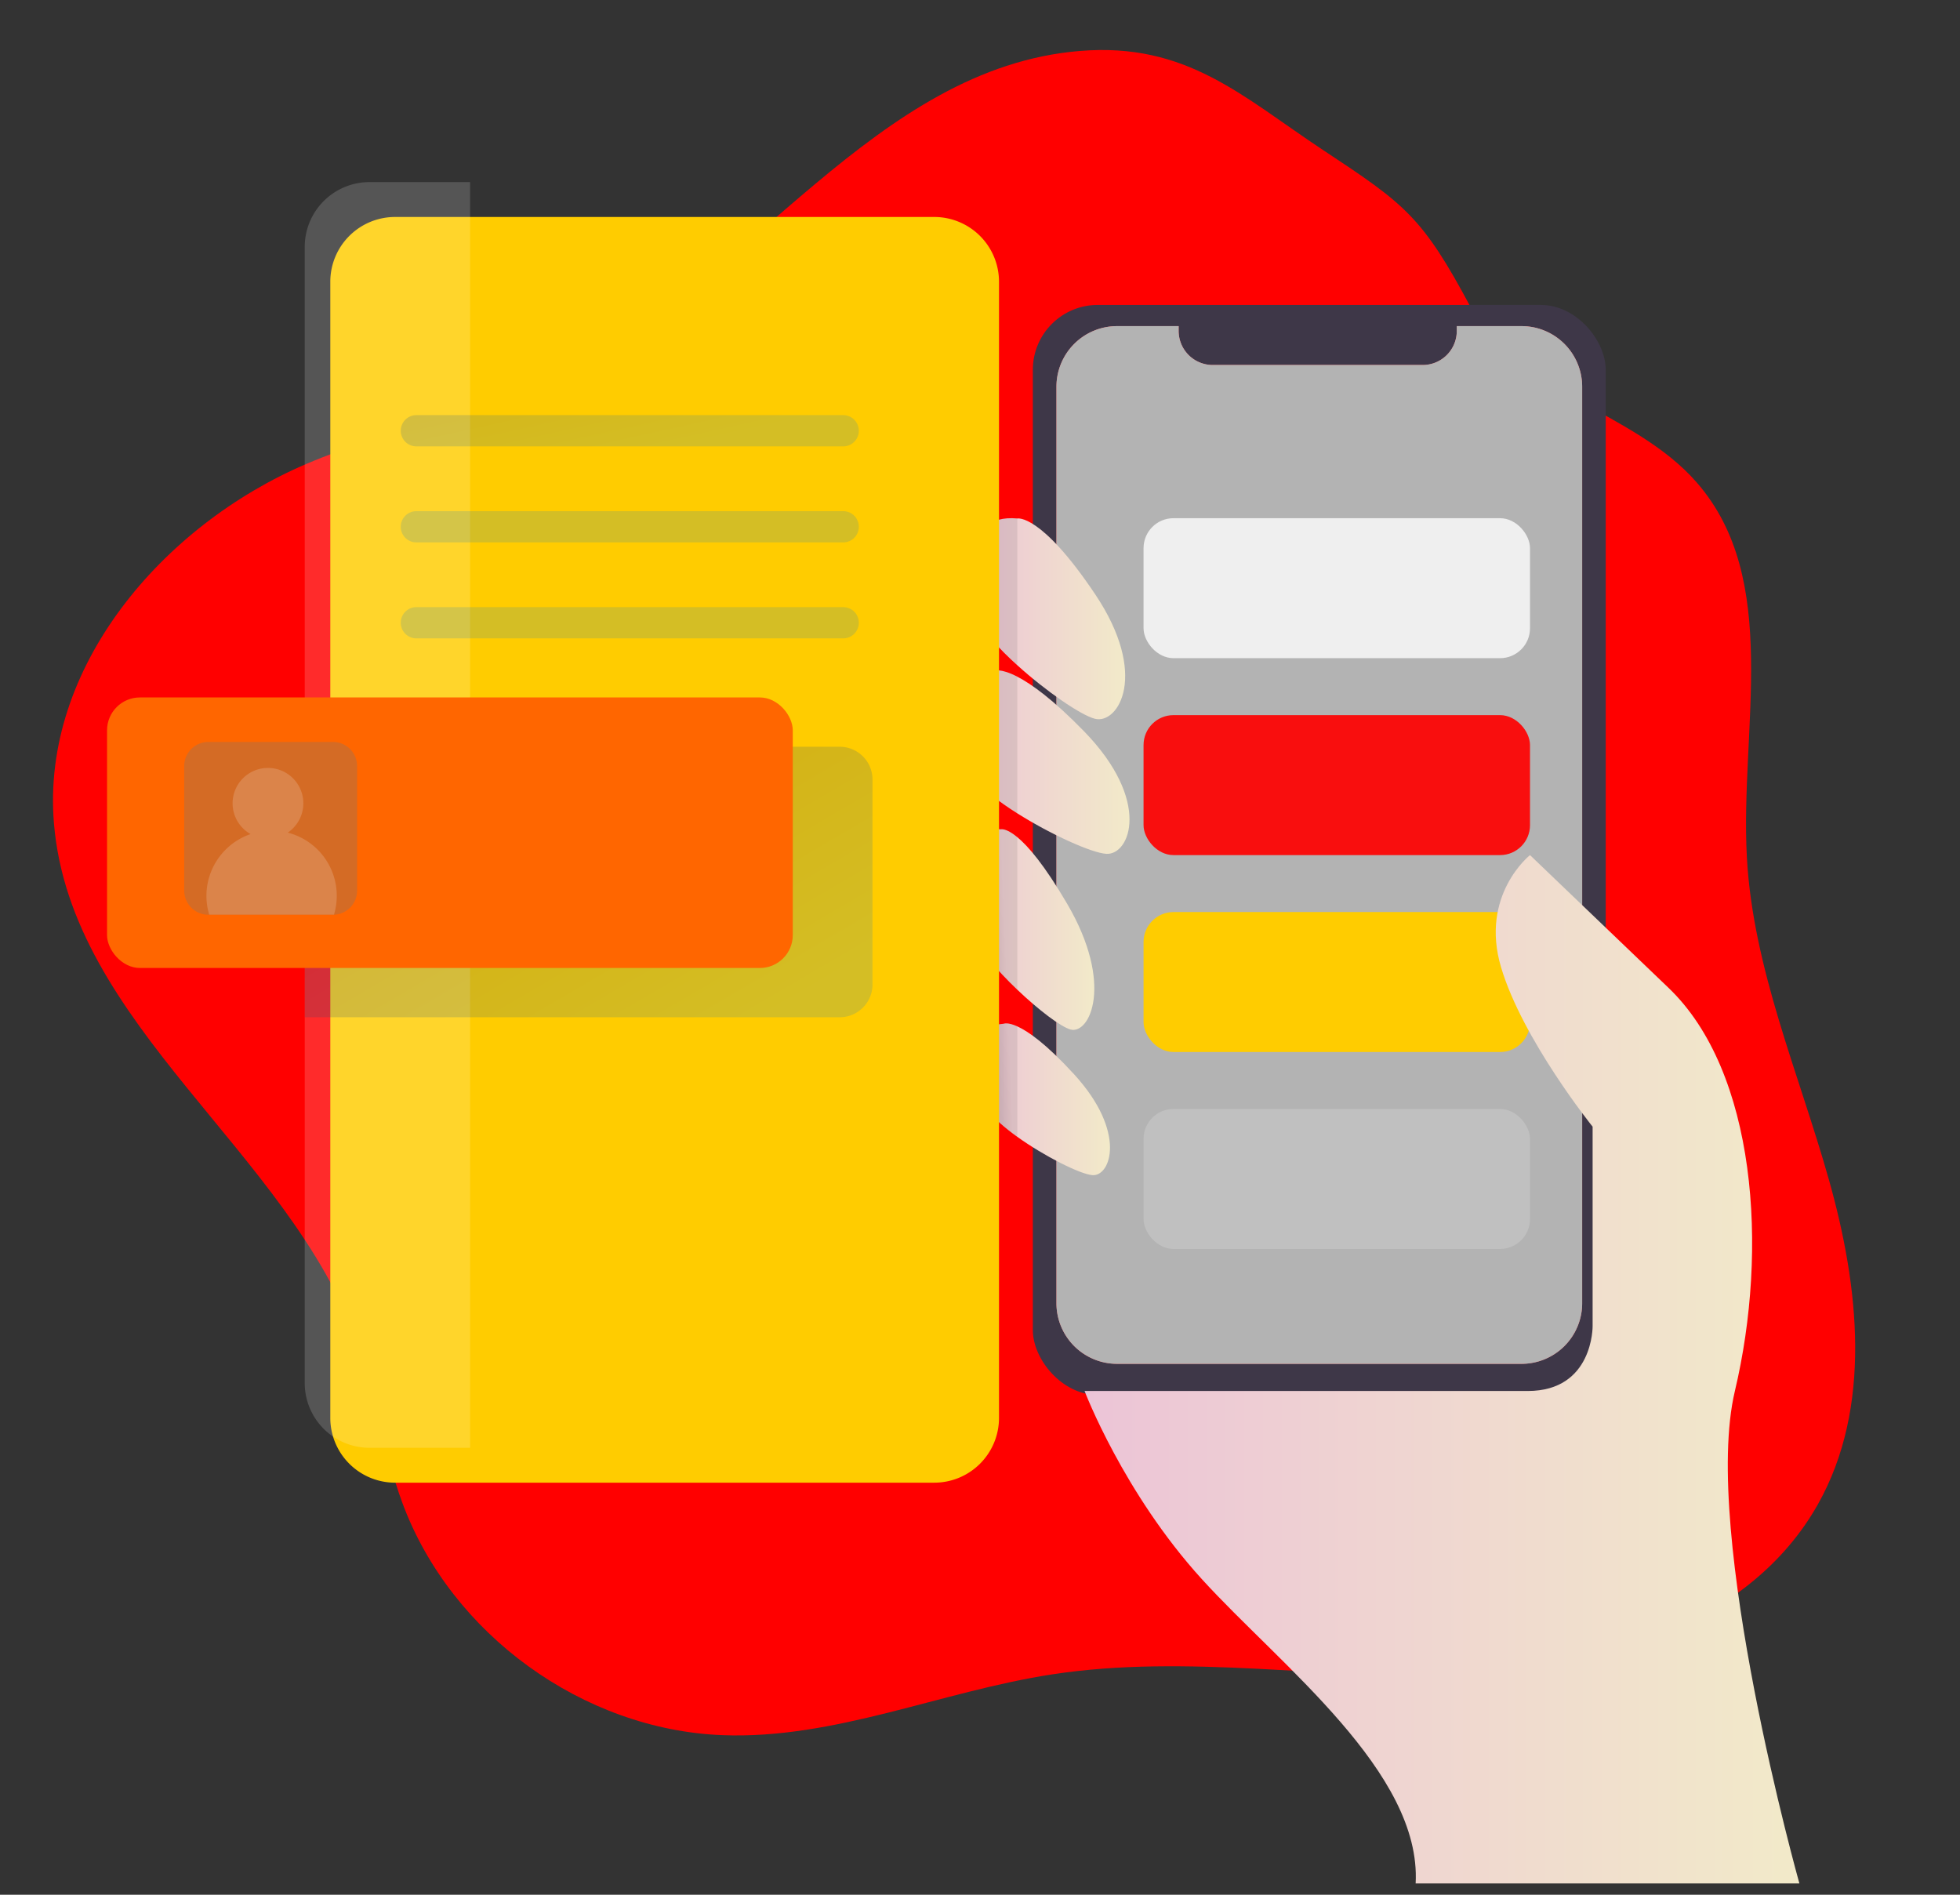 <?xml version="1.0" encoding="UTF-8" standalone="no"?>
<svg
   xmlns:dc="http://purl.org/dc/elements/1.1/"
   xmlns:cc="http://creativecommons.org/ns#"
   xmlns:rdf="http://www.w3.org/1999/02/22-rdf-syntax-ns#"
   xmlns:svg="http://www.w3.org/2000/svg"
   xmlns="http://www.w3.org/2000/svg"
   xmlns:xlink="http://www.w3.org/1999/xlink"
   xmlns:sodipodi="http://sodipodi.sourceforge.net/DTD/sodipodi-0.dtd"
   xmlns:inkscape="http://www.inkscape.org/namespaces/inkscape"
   id="Layer_1"
   data-name="Layer 1"
   viewBox="0 0 600 580"
   version="1.1"
   sodipodi:docname="android.svg"
   width="600"
   height="580"
   inkscape:version="0.92.3 (2405546, 2018-03-11)">
  <rect x="0" y="0" width="600" height="580" fill="#333333" stroke="none"/>
  <sodipodi:namedview
     pagecolor="#ffffff"
     bordercolor="#666666"
     borderopacity="1"
     objecttolerance="10"
     gridtolerance="10"
     guidetolerance="10"
     inkscape:pageopacity="0"
     inkscape:pageshadow="2"
     inkscape:window-width="1920"
     inkscape:window-height="1010"
     id="namedview88"
     showgrid="false"
     inkscape:zoom="1.4051724"
     inkscape:cx="300"
     inkscape:cy="290"
     inkscape:window-x="0"
     inkscape:window-y="0"
     inkscape:window-maximized="1"
     inkscape:current-layer="Layer_1" />
  <defs
     id="defs31">
    <linearGradient
       id="linear-gradient"
       x1="553.74"
       y1="-190.33"
       x2="550.45"
       y2="478.18"
       gradientUnits="userSpaceOnUse">
      <stop
         offset="0"
         id="stop2" />
      <stop
         offset="0.97"
         stop-opacity="0.1"
         id="stop4" />
    </linearGradient>
    <linearGradient
       id="linear-gradient-2"
       x1="476.06"
       y1="421.96"
       x2="719.78"
       y2="421.96"
       gradientUnits="userSpaceOnUse">
      <stop
         offset="0"
         stop-color="#ecc4d7"
         id="stop7" />
      <stop
         offset="0.42"
         stop-color="#efd4d1"
         id="stop9" />
      <stop
         offset="1"
         stop-color="#f2eac9"
         id="stop11" />
    </linearGradient>
    <linearGradient
       id="linear-gradient-3"
       x1="431.96"
       y1="164.76"
       x2="485.43"
       y2="164.76"
       xlink:href="#linear-gradient-2"
       gradientTransform="matrix(0.898,0,0,0.898,-91.402,41.468)" />
    <linearGradient
       id="linear-gradient-4"
       x1="427.04"
       y1="213.64"
       x2="486.91"
       y2="213.64"
       xlink:href="#linear-gradient-2"
       gradientTransform="matrix(0.898,0,0,0.898,-91.402,41.468)" />
    <linearGradient
       id="linear-gradient-5"
       x1="429.73"
       y1="270.72"
       x2="474.91"
       y2="270.72"
       xlink:href="#linear-gradient-2"
       gradientTransform="matrix(0.898,0,0,0.898,-91.402,41.468)" />
    <linearGradient
       id="linear-gradient-6"
       x1="433.7"
       y1="328.6"
       x2="480.26"
       y2="328.6"
       xlink:href="#linear-gradient-2"
       gradientTransform="matrix(0.898,0,0,0.898,-91.402,41.468)" />
    <linearGradient
       id="linear-gradient-7"
       x1="393.86"
       y1="157.7"
       x2="441.19"
       y2="155.81"
       xlink:href="#linear-gradient"
       gradientTransform="matrix(0.898,0,0,0.898,-91.402,41.468)" />
    <linearGradient
       id="linear-gradient-8"
       x1="395.9"
       y1="208.7"
       x2="443.23"
       y2="206.81"
       xlink:href="#linear-gradient"
       gradientTransform="matrix(0.898,0,0,0.898,-91.402,41.468)" />
    <linearGradient
       id="linear-gradient-9"
       x1="398.19"
       y1="265.75"
       x2="445.51"
       y2="263.86"
       xlink:href="#linear-gradient"
       gradientTransform="matrix(0.898,0,0,0.898,-91.402,41.468)" />
    <linearGradient
       id="linear-gradient-10"
       x1="400.51"
       y1="323.92"
       x2="447.84"
       y2="322.02"
       xlink:href="#linear-gradient"
       gradientTransform="matrix(0.898,0,0,0.898,-91.402,41.468)" />
    <linearGradient
       id="linear-gradient-11"
       x1="287.15"
       y1="232.36"
       x2="335.77"
       y2="315.52"
       gradientUnits="userSpaceOnUse">
      <stop
         offset="0"
         stop-color="#183866"
         id="stop22" />
      <stop
         offset="1"
         stop-color="#1a7fc1"
         id="stop24" />
    </linearGradient>
    <linearGradient
       id="linear-gradient-12"
       x1="307.56"
       y1="60.33"
       x2="318.35"
       y2="108.87"
       xlink:href="#linear-gradient-11"
       gradientTransform="matrix(0.898,0,0,0.898,-91.402,41.468)" />
    <linearGradient
       id="linear-gradient-13"
       x1="300.63"
       y1="61.87"
       x2="311.42"
       y2="110.41"
       xlink:href="#linear-gradient-11"
       gradientTransform="matrix(0.898,0,0,0.898,-91.402,41.468)" />
    <linearGradient
       id="linear-gradient-14"
       x1="293.7"
       y1="63.41"
       x2="304.49"
       y2="111.95"
       xlink:href="#linear-gradient-11"
       gradientTransform="matrix(0.898,0,0,0.898,-91.402,41.468)" />
    <linearGradient
       id="linear-gradient-15"
       x1="97.37"
       y1="236.2"
       x2="97.72"
       y2="236.2"
       xlink:href="#linear-gradient-11"
       gradientTransform="matrix(0.898,0,0,0.898,-91.402,41.468)" />
    <linearGradient
       inkscape:collect="always"
       xlink:href="#linear-gradient-2"
       id="linearGradient94"
       gradientUnits="userSpaceOnUse"
       x1="476.06"
       y1="421.96"
       x2="719.78"
       y2="421.96"
       gradientTransform="matrix(0.898,0,0,0.898,-95.416,40.292)" />
    <linearGradient
       inkscape:collect="always"
       xlink:href="#linear-gradient-11"
       id="linearGradient96"
       gradientUnits="userSpaceOnUse"
       x1="287.15"
       y1="232.36"
       x2="335.77"
       y2="315.52"
       gradientTransform="matrix(0.898,0,0,0.898,-91.402,41.468)" />
  </defs>
  <title
     id="title33">29. Mobile</title>
  <path
     d="m 330.553,15.599 c -62.467,5.146 -100.995,70.541 -157.198,98.307 -25.249,12.479 -53.695,17.056 -79.593,28.116 -44.053,18.804 -81.222,62.318 -77.245,110.047 5.156,61.868 71.88,100.286 92.852,158.706 5.785,16.126 7.903,33.392 13.868,49.438 14.887,40.056 55.234,69.282 97.918,70.94 34.281,1.329 66.994,-13.409 100.915,-18.604 41.525,-6.375 83.859,1.689 125.894,0.26 42.035,-1.429 87.926,-15.717 108.539,-52.326 16.686,-29.645 12.609,-66.574 3.377,-99.316 -9.232,-32.742 -23.25,-64.696 -25.119,-98.667 -2.158,-39.557 10.681,-85.128 -15.437,-114.903 C 499.941,125.447 464.141,120.221 450.312,94.243 435.385,66.267 430.149,62.54 405.051,45.954 380.231,29.518 363.276,12.902 330.553,15.599 Z"
     id="path35"
     inkscape:connector-curvature="0"
     style="opacity:1;fill:#ff0000;stroke-width:0.999" />
  <rect
     x="316.173"
     y="93.345"
     width="175.375"
     height="333.665"
     rx="19.851"
     id="rect37"
     style="fill:#3e3748;stroke-width:0.898" />
  <path
     d="m 484.339,118.377 v 280.558 a 18.558,18.558 0 0 1 -18.558,18.549 H 341.941 A 18.558,18.558 0 0 1 323.401,398.935 V 118.386 a 18.567,18.567 0 0 1 18.549,-18.558 h 18.855 v 1.463 a 10.442,10.442 0 0 0 10.442,10.442 h 64.268 a 10.433,10.433 0 0 0 10.442,-10.442 v -1.463 h 19.833 a 18.567,18.567 0 0 1 18.549,18.549 z"
     id="path39"
     inkscape:connector-curvature="0"
     style="fill:#fd686a;stroke-width:0.898" />
  <path
     d="m 484.339,118.377 v 280.558 a 18.558,18.558 0 0 1 -18.558,18.549 H 341.941 A 18.558,18.558 0 0 1 323.401,398.935 V 118.386 a 18.567,18.567 0 0 1 18.549,-18.558 h 18.855 v 1.463 a 10.442,10.442 0 0 0 10.442,10.442 h 64.268 a 10.433,10.433 0 0 0 10.442,-10.442 v -1.463 h 19.833 a 18.567,18.567 0 0 1 18.549,18.549 z"
     id="path41"
     inkscape:connector-curvature="0"
     style="opacity:1;fill:#b3b3b3;stroke-width:0.898" />
  <rect
     x="350.067"
     y="279.19"
     width="118.3"
     height="42.845"
     rx="9.158"
     id="rect43"
     style="opacity:1;fill:#ffcc00;stroke-width:0.898;fill-opacity:1" />
  <rect
     x="350.067"
     y="339.471"
     width="118.3"
     height="42.845"
     rx="9.158"
     id="rect45"
     style="opacity:0.17;fill:#ffffff;stroke-width:0.898" />
  <path
     d="m 510.789,302.408 -42.423,-40.654 c 0,0 -15.443,12.229 -8.853,34.36 6.59,22.132 28.022,48.771 28.022,48.771 v 61.053 c 0,0 0.242,19.86 -19.86,19.86 H 332.011 c 0,0 11.834,31.155 35.914,57.606 24.08,26.45 67.284,59.123 65.435,93.133 h 117.474 c 0,0 -30.096,-107.122 -19.753,-150.703 10.343,-43.581 6.482,-97.793 -20.291,-123.426 z"
     id="path47"
     inkscape:connector-curvature="0"
     style="fill:url(#linearGradient94);stroke-width:0.898" />
  <path
     d="m 335.234,220.04 c -4.292,-1.05 -15.048,-8.467 -23.811,-16.395 -5.567,-5.028 -10.334,-10.262 -12.139,-14.213 -4.651,-10.164 -5.468,-32.421 12.139,-30.715 0,0 7.183,-1.634 23.811,23.155 16.628,24.789 7.021,39.891 0,38.167 z"
     id="path49"
     inkscape:connector-curvature="0"
     style="fill:url(#linear-gradient-3);stroke-width:0.898" />
  <path
     d="m 338.664,261.368 c -4.489,-0.269 -17.059,-5.953 -27.267,-12.408 -5.998,-3.789 -11.223,-7.847 -13.593,-11.241 -6.411,-9.158 -11.214,-30.904 6.42,-32.385 0,0 1.993,-0.898 7.183,1.796 4.337,2.236 10.9,6.931 20.408,16.691 20.839,21.396 14.087,37.979 6.851,37.548 z"
     id="path51"
     inkscape:connector-curvature="0"
     style="fill:url(#linear-gradient-4);stroke-width:0.898" />
  <path
     d="m 327.728,315.148 c -2.981,-0.808 -9.795,-5.971 -16.305,-12.184 -6.285,-5.971 -12.22,-12.911 -14.24,-17.876 -4.13,-10.146 -5.387,-32.565 9.212,-31.227 0,0 1.553,-0.476 5.028,2.406 3.277,2.694 8.269,8.44 15.263,20.399 14.428,24.628 6.877,40.053 1.041,38.481 z"
     id="path53"
     inkscape:connector-curvature="0"
     style="fill:url(#linear-gradient-5);stroke-width:0.898" />
  <path
     d="m 334.426,359.726 c -3.78,-0.287 -14.77,-5.818 -23.003,-11.726 -3.879,-2.783 -7.183,-5.647 -8.772,-8.081 -5.028,-7.587 -8.978,-25.499 4.66,-26.549 0,0 1.158,-0.521 4.112,0.817 3.277,1.481 8.781,5.27 17.355,14.635 16.269,17.768 11.214,31.326 5.647,30.904 z"
     id="path55"
     inkscape:connector-curvature="0"
     style="fill:url(#linear-gradient-6);stroke-width:0.898" />
  <rect
     x="350.067"
     y="158.628"
     width="118.3"
     height="42.845"
     rx="9.158"
     id="rect57"
     style="opacity:0.858;fill:#f9f9f9;stroke-width:0.898;fill-opacity:1" />
  <rect
     x="350.067"
     y="218.909"
     width="118.3"
     height="42.845"
     rx="9.158"
     id="rect59"
     style="opacity:0.918;fill:#ff0000;stroke-width:0.898" />
  <path
     d="m 311.423,158.717 v 44.892 c -5.567,-5.028 -10.334,-10.262 -12.139,-14.213 -4.615,-10.128 -5.468,-32.385 12.139,-30.679 z"
     id="path61"
     inkscape:connector-curvature="0"
     style="opacity:0.81;fill:url(#linear-gradient-7);stroke-width:0.898" />
  <path
     d="m 311.423,207.12 v 41.839 c -5.998,-3.789 -11.223,-7.847 -13.593,-11.241 -6.411,-9.158 -11.214,-30.904 6.42,-32.385 0,0 1.993,-0.862 7.174,1.787 z"
     id="path63"
     inkscape:connector-curvature="0"
     style="opacity:0.81;fill:url(#linear-gradient-8);stroke-width:0.898" />
  <path
     d="m 311.423,256.268 v 46.688 c -6.285,-5.971 -12.22,-12.911 -14.24,-17.876 -4.13,-10.146 -5.387,-32.565 9.212,-31.227 0,0.009 1.553,-0.494 5.028,2.415 z"
     id="path65"
     inkscape:connector-curvature="0"
     style="opacity:0.81;fill:url(#linear-gradient-9);stroke-width:0.898" />
  <path
     d="m 311.423,314.188 v 33.813 c -3.879,-2.783 -7.183,-5.647 -8.772,-8.081 -5.028,-7.587 -8.978,-25.499 4.66,-26.549 0,0 1.158,-0.521 4.112,0.817 z"
     id="path67"
     inkscape:connector-curvature="0"
     style="opacity:0.81;fill:url(#linear-gradient-10);stroke-width:0.898" />
  <path
     d="M 305.82,86.261 V 434.022 a 19.833,19.833 0 0 1 -19.833,19.842 H 120.945 A 19.833,19.833 0 0 1 101.112,434.022 V 86.261 a 19.833,19.833 0 0 1 19.833,-19.842 h 165.041 a 19.833,19.833 0 0 1 19.833,19.842 z"
     id="path69"
     inkscape:connector-curvature="0"
     style="fill:#ffcc00;stroke-width:0.898" />
  <path
     d="M 143.904,55.744 V 443.189 H 113.117 A 19.833,19.833 0 0 1 93.284,423.347 V 75.586 A 19.833,19.833 0 0 1 113.117,55.744 Z"
     id="path71"
     inkscape:connector-curvature="0"
     style="opacity:0.17;fill:#ffffff;stroke-width:0.898" />
  <path
     d="m 267.097,238.643 v 62.687 a 10.065,10.065 0 0 1 -10.065,10.065 H 93.284 V 228.587 H 257.032 a 10.056,10.056 0 0 1 10.065,10.056 z"
     id="path73"
     inkscape:connector-curvature="0"
     style="opacity:0.19;fill:url(#linearGradient96);stroke-width:0.898" />
  <rect
     x="32.769"
     y="213.495"
     width="209.915"
     height="82.817"
     rx="10.065"
     id="rect75"
     style="fill:#ff6600;stroke-width:0.898" />
  <path
     d="M 258.119,136.639 H 127.465 a 4.785,4.785 0 0 1 -4.785,-4.777 v 0 a 4.785,4.785 0 0 1 4.785,-4.785 h 130.654 a 4.785,4.785 0 0 1 4.785,4.785 v 0 a 4.777,4.777 0 0 1 -4.785,4.777 z"
     id="path77"
     inkscape:connector-curvature="0"
     style="opacity:0.19;fill:url(#linear-gradient-12);stroke-width:0.898" />
  <path
     d="M 258.119,166.035 H 127.465 a 4.785,4.785 0 0 1 -4.785,-4.785 v 0 a 4.785,4.785 0 0 1 4.785,-4.777 h 130.654 a 4.777,4.777 0 0 1 4.785,4.777 v 0 a 4.785,4.785 0 0 1 -4.785,4.785 z"
     id="path79"
     inkscape:connector-curvature="0"
     style="opacity:0.19;fill:url(#linear-gradient-13);stroke-width:0.898" />
  <path
     d="M 258.119,195.412 H 127.465 a 4.785,4.785 0 0 1 -4.785,-4.777 v 0 a 4.785,4.785 0 0 1 4.785,-4.786 h 130.654 a 4.785,4.785 0 0 1 4.785,4.786 v 0 a 4.777,4.777 0 0 1 -4.785,4.777 z"
     id="path81"
     inkscape:connector-curvature="0"
     style="opacity:0.19;fill:url(#linear-gradient-14);stroke-width:0.898" />
  <path
     d="m 109.319,234.504 v 38.131 a 7.389,7.389 0 0 1 -7.075,7.38 1.948,1.948 0 0 1 -0.323,0 H 63.79 a 7.398,7.398 0 0 1 -7.398,-7.398 v -38.113 a 7.389,7.389 0 0 1 7.398,-7.389 H 101.921 a 7.389,7.389 0 0 1 7.398,7.389 z"
     id="path83"
     inkscape:connector-curvature="0"
     style="opacity:0.19;fill:url(#linear-gradient-15);stroke-width:0.898" />
  <path
     d="m 103.088,274.225 a 19.959,19.959 0 0 1 -0.844,5.755 1.948,1.948 0 0 1 -0.323,0 H 64.041 a 19.986,19.986 0 0 1 12.66,-24.655 10.828,10.828 0 1 1 11.385,-0.449 19.95,19.95 0 0 1 15.003,19.348 z"
     id="path85"
     inkscape:connector-curvature="0"
     style="opacity:0.17;fill:#ffffff;stroke-width:0.898" />
</svg>
